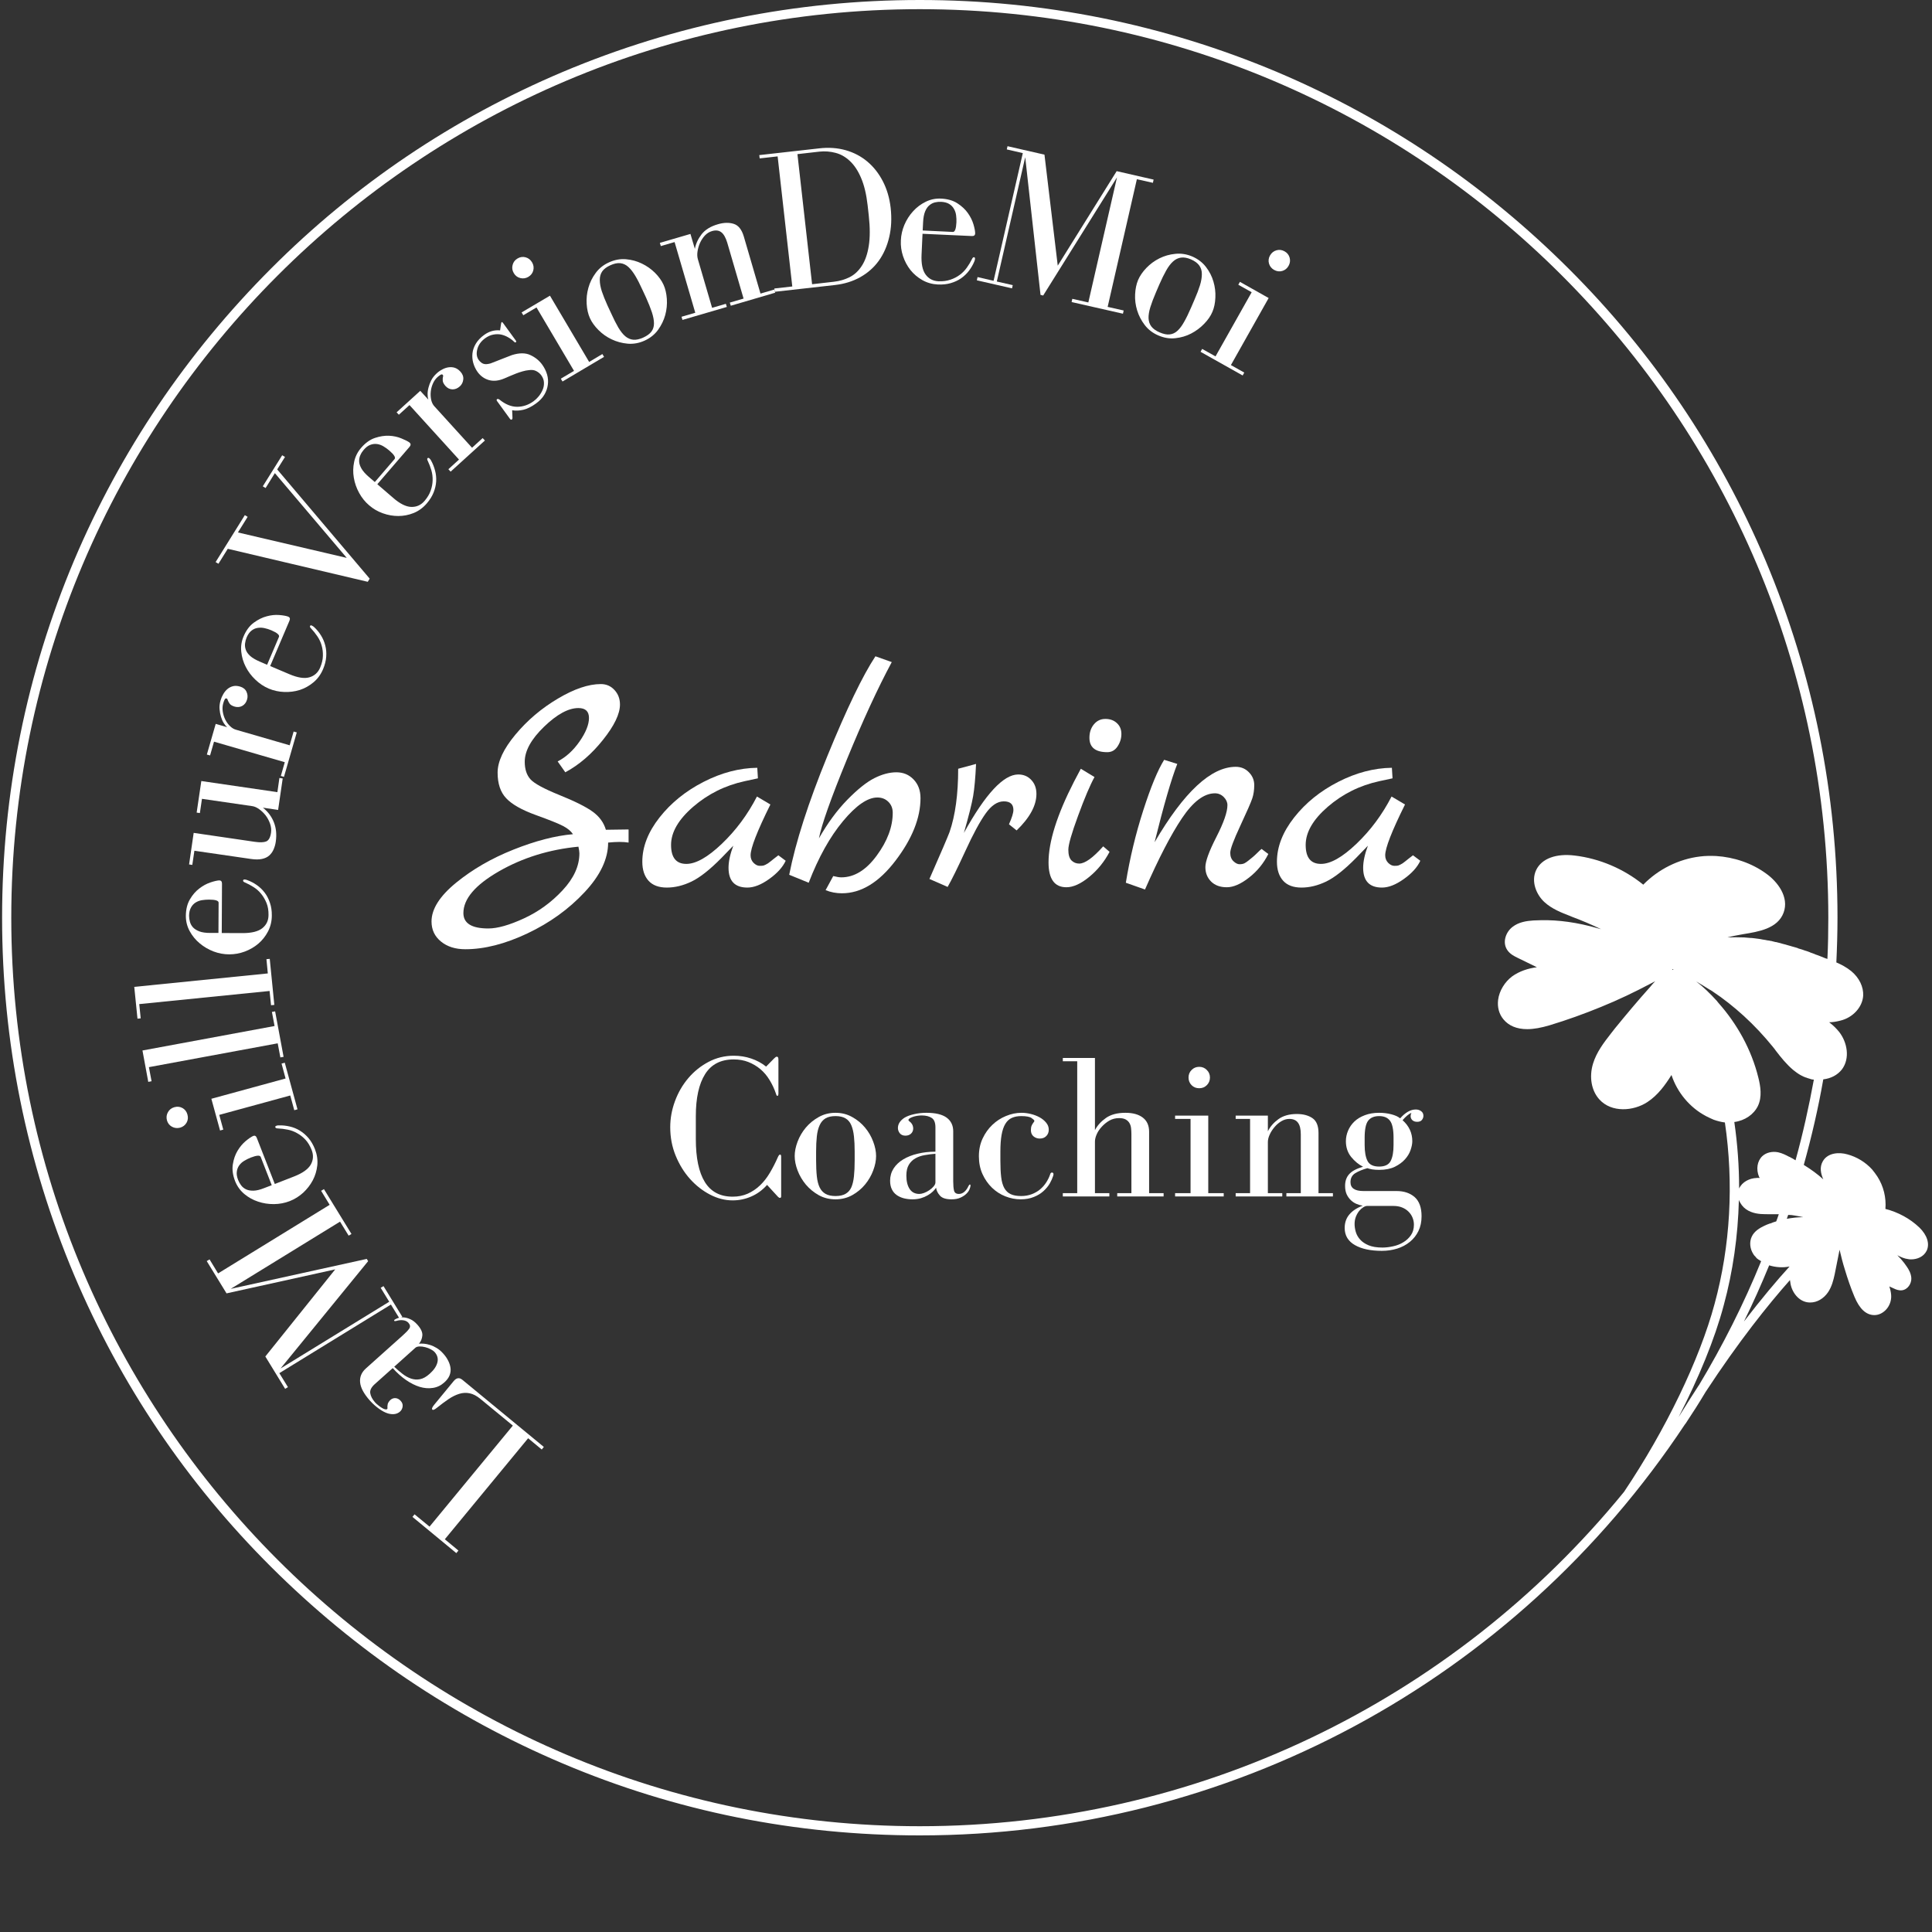 <svg xmlns="http://www.w3.org/2000/svg" width="375" viewBox="0 0 375 375" height="375" version="1.0"><rect x="0" y="0" width="375" height="375" fill="#333333" stroke="none"/><defs><clipPath id="a"><path d="M 0 0 L 375 0 L 375 356.25 L 0 356.25 Z M 0 0"/></clipPath></defs><g clip-path="url(#a)"><path fill="#FFF" d="M 361.641 193.258 C 361.73 191.566 360.883 189.785 359.328 188.496 C 358.391 187.738 357.367 187.203 356.434 186.805 C 356.566 183.957 356.656 181.02 356.656 178.125 C 356.656 154.09 351.938 130.766 342.68 108.781 C 333.691 87.551 320.871 68.5 304.492 52.164 C 288.113 35.828 269.105 22.965 247.875 13.977 C 225.891 4.719 202.566 0 178.531 0 C 154.496 0 131.129 4.719 109.188 13.977 C 87.957 22.965 68.906 35.785 52.57 52.164 C 36.234 68.543 23.375 87.551 14.383 108.781 C 5.125 130.723 0.406 154.09 0.406 178.125 C 0.406 202.16 5.125 225.484 14.383 247.469 C 23.375 268.699 36.191 287.75 52.57 304.086 C 68.949 320.422 87.957 333.285 109.188 342.273 C 131.129 351.578 154.453 356.25 178.531 356.25 C 238.395 356.25 293.941 326.43 327.059 276.445 C 327.059 276.445 327.059 276.445 327.102 276.402 C 327.102 276.355 327.148 276.355 327.148 276.355 C 328.48 274.352 329.816 272.262 331.062 270.168 C 337.473 260.379 343.172 253.258 347.441 248.449 C 347.441 248.582 347.441 248.672 347.488 248.805 C 347.664 250.676 349.09 252.723 351.184 252.812 C 351.27 252.812 351.316 252.812 351.402 252.812 C 352.695 252.812 353.984 252.055 354.832 250.809 C 355.543 249.738 355.855 248.539 356.121 247.293 L 356.254 246.625 C 356.523 245.332 356.789 243.953 357.059 242.574 C 357.367 243.863 357.68 245.156 358.082 246.402 C 358.613 248.184 359.238 250.008 359.949 251.699 C 360.93 254.059 362.219 255.258 363.824 255.258 C 364.625 255.258 365.379 254.902 366.004 254.281 C 366.762 253.523 367.16 252.41 367.07 251.344 C 367.027 250.766 366.895 250.23 366.715 249.695 L 367.605 250.098 C 367.961 250.273 368.496 250.496 369.117 250.453 C 370.32 250.32 371.031 249.117 370.988 248.094 C 370.945 247.203 370.5 246.402 370.055 245.777 C 369.922 245.555 369.742 245.379 369.609 245.156 C 369.207 244.621 368.762 244.133 368.273 243.641 C 368.941 244 369.652 244.309 370.41 244.398 C 370.586 244.445 370.766 244.445 370.945 244.445 C 372.102 244.445 373.391 243.953 373.969 242.754 C 374.594 241.418 374.059 239.727 372.547 238.258 C 370.723 236.52 368.406 235.273 365.957 234.652 C 366.137 232.469 365.602 230.246 364.402 228.375 C 364.09 227.887 363.734 227.441 363.379 226.996 C 362.086 225.57 360.395 224.547 358.57 224.059 C 357.012 223.613 354.785 223.703 353.809 225.395 C 353.141 226.551 353.406 227.797 353.898 228.91 C 352.875 227.977 351.625 227.039 350.113 226.105 C 351.625 220.676 352.918 215.113 353.898 209.504 C 355.41 209.324 356.656 208.656 357.504 207.59 C 359.148 205.41 358.527 202.293 357.012 200.336 C 356.477 199.668 355.855 199.043 355.098 198.465 C 355.055 198.465 355.055 198.422 355.008 198.422 C 355.766 198.422 356.477 198.289 357.191 198.109 C 359.637 197.531 361.508 195.484 361.641 193.258 Z M 337.516 232.914 C 337.652 233.273 337.875 233.629 338.098 233.938 C 338.543 234.52 339.164 234.965 339.875 235.23 C 341.121 235.719 342.367 235.676 343.617 235.676 L 344.105 235.676 C 344.504 235.676 344.863 235.676 345.262 235.676 C 345.129 236.121 344.949 236.566 344.773 237.055 C 344.727 237.055 344.727 237.098 344.684 237.098 C 344.328 237.188 343.973 237.32 343.66 237.457 C 343.617 237.457 343.57 237.5 343.48 237.5 C 343.125 237.633 342.77 237.766 342.414 237.945 C 341.566 238.344 340.5 238.969 340.012 240.035 C 339.52 241.062 339.652 242.395 340.32 243.418 C 340.41 243.598 340.543 243.73 340.633 243.82 C 340.723 243.91 340.812 244 340.898 244.133 C 340.945 244.176 340.945 244.176 340.988 244.223 C 341.035 244.266 341.121 244.355 341.211 244.398 C 341.258 244.441 341.301 244.488 341.344 244.488 C 341.391 244.531 341.48 244.578 341.566 244.621 C 341.613 244.664 341.656 244.711 341.703 244.711 C 341.746 244.754 341.789 244.754 341.836 244.801 C 338.453 253.121 334.355 261.223 329.727 268.922 L 329.641 269.012 C 329.641 269.059 329.594 269.059 329.594 269.102 C 328.348 271.016 327.102 272.973 325.812 275.066 C 329.727 267.453 332.844 259.887 334.578 253.344 C 336.359 246.801 337.34 239.902 337.516 232.914 Z M 348.379 235.941 C 348.91 236.031 349.445 236.121 349.98 236.254 C 348.91 236.254 347.844 236.387 346.82 236.566 C 346.91 236.297 346.996 236.031 347.086 235.809 C 347.488 235.809 347.934 235.852 348.379 235.941 Z M 343.395 245.602 C 344.684 246 346.062 246.09 347.355 245.824 C 344.906 248.492 341.926 252.055 338.496 256.504 C 340.277 252.898 341.879 249.293 343.395 245.602 Z M 324.656 188.094 C 324.699 188.141 324.789 188.184 324.832 188.227 C 324.742 188.227 324.656 188.227 324.566 188.273 C 324.609 188.184 324.609 188.141 324.656 188.094 Z M 178.531 354.469 C 81.277 354.469 2.188 275.332 2.188 178.125 C 2.188 80.871 81.277 1.781 178.531 1.781 C 275.785 1.781 354.875 80.871 354.875 178.125 C 354.875 180.797 354.832 183.465 354.699 186.137 C 354.609 186.094 354.52 186.047 354.43 186.047 C 354.297 186.004 354.121 185.914 353.984 185.871 C 353.852 185.824 353.676 185.734 353.539 185.691 C 353.406 185.648 353.23 185.559 353.094 185.512 C 352.918 185.469 352.785 185.379 352.605 185.336 C 352.473 185.289 352.293 185.246 352.16 185.156 C 351.984 185.113 351.848 185.023 351.672 184.98 C 351.539 184.934 351.359 184.891 351.227 184.801 C 351.047 184.758 350.914 184.668 350.738 184.625 C 350.602 184.578 350.426 184.535 350.293 184.488 C 350.113 184.445 349.98 184.355 349.801 184.312 C 349.668 184.266 349.492 184.223 349.355 184.18 C 349.18 184.133 349 184.09 348.867 184 C 348.734 183.957 348.555 183.91 348.422 183.867 C 348.246 183.82 348.066 183.777 347.934 183.734 C 347.801 183.688 347.621 183.645 347.488 183.602 C 347.309 183.555 347.133 183.512 346.996 183.465 C 346.863 183.422 346.688 183.379 346.555 183.332 C 346.375 183.289 346.195 183.242 346.02 183.199 C 345.887 183.156 345.707 183.109 345.574 183.066 C 345.395 183.02 345.219 182.977 345.039 182.934 C 344.906 182.887 344.727 182.844 344.594 182.844 C 344.418 182.797 344.238 182.754 344.059 182.711 C 343.926 182.664 343.75 182.621 343.617 182.621 C 343.438 182.574 343.258 182.531 343.082 182.531 C 342.949 182.488 342.77 182.488 342.637 182.441 C 342.457 182.398 342.234 182.398 342.059 182.352 C 341.926 182.309 341.789 182.309 341.613 182.266 C 341.391 182.219 341.168 182.219 340.945 182.176 C 340.812 182.176 340.723 182.129 340.59 182.129 C 340.234 182.086 339.922 182.043 339.566 182.043 C 339.207 181.996 338.852 181.996 338.543 181.953 C 337.43 181.91 336.316 181.91 335.293 181.953 C 336.316 181.688 337.297 181.508 338.32 181.328 C 341.301 180.84 345.039 180.262 346.195 177.145 C 347.309 174.121 345.039 171.137 342.77 169.535 C 340.012 167.531 336.582 166.375 333.109 166.152 C 332.086 166.109 331.02 166.109 329.996 166.242 C 325.855 166.73 321.852 168.734 318.957 171.715 C 315.176 168.645 310.5 166.641 305.648 166.062 C 302.043 165.617 299.238 166.641 298.172 168.867 C 297.102 171.137 298.262 173.719 299.773 175.098 C 301.242 176.434 303.066 177.145 304.805 177.812 L 305.113 177.945 C 307.027 178.66 308.898 179.461 310.77 180.352 C 310.547 180.305 310.324 180.219 310.102 180.172 C 306.227 179.059 302.488 178.527 299.062 178.613 C 298.57 178.613 298.082 178.66 297.637 178.66 C 296.301 178.75 294.789 178.969 293.586 179.906 C 292.297 180.883 291.539 182.887 292.562 184.402 C 293.098 185.203 293.941 185.602 294.566 185.914 L 298.305 187.738 C 296.613 187.961 294.922 188.496 293.5 189.52 C 292.074 190.586 291.004 192.324 290.785 194.059 C 290.605 195.484 290.961 196.82 291.809 197.844 C 292.832 199.09 294.387 199.758 296.438 199.758 C 297.727 199.758 299.152 199.488 300.797 199 C 304.18 197.977 307.52 196.773 310.77 195.438 C 314.062 194.105 317.312 192.547 320.426 190.898 C 320.691 190.766 321.004 190.586 321.273 190.453 C 321.094 190.633 320.961 190.809 320.781 190.988 C 320.605 191.168 320.473 191.387 320.293 191.566 C 317.934 194.191 315.664 196.906 313.484 199.578 C 313.215 199.934 312.949 200.246 312.684 200.602 C 311.258 202.426 309.879 204.25 309.211 206.434 C 308.41 209.059 308.898 211.73 310.457 213.422 C 312.816 216.004 317.043 215.691 319.758 213.91 C 321.805 212.574 323.23 210.57 324.434 208.656 C 325.543 212.039 327.992 214.977 331.109 216.625 C 331.598 216.891 332.133 217.113 332.621 217.336 C 333.379 217.605 334.09 217.781 334.801 217.871 C 336.539 229.668 335.871 241.816 332.801 253.078 C 329.906 263.848 323.32 277.512 315.219 289.574 C 281.883 330.434 231.988 354.469 178.531 354.469 Z M 348.512 225.215 C 348.422 225.172 348.332 225.125 348.289 225.082 C 348.246 225.039 348.199 225.039 348.156 224.992 C 348.023 224.902 347.844 224.816 347.664 224.727 C 347.531 224.637 347.355 224.547 347.219 224.504 C 346.641 224.191 345.93 223.836 345.129 223.656 C 343.973 223.434 342.812 223.703 342.059 224.414 C 341.078 225.348 340.812 226.953 341.434 228.422 C 341.48 228.508 341.523 228.598 341.566 228.645 C 341.344 228.645 341.168 228.598 340.945 228.645 C 339.609 228.688 338.141 229.398 337.562 230.691 C 337.562 226.371 337.25 222.055 336.629 217.781 C 338.676 217.516 340.41 216.312 341.211 214.668 C 342.059 212.887 341.703 210.793 341.301 209.191 C 340.633 206.477 339.609 203.852 338.23 201.312 C 336.938 198.957 335.383 196.73 333.602 194.727 C 333.512 194.637 333.469 194.547 333.379 194.461 L 333.289 194.328 C 331.91 192.812 330.574 191.523 329.238 190.5 C 330.129 191.031 331.02 191.566 331.863 192.102 L 332.043 192.191 C 332.176 192.277 332.309 192.367 332.445 192.457 C 334.535 193.836 336.539 195.438 338.453 197.176 C 340.5 199.043 342.367 201.047 344.105 203.184 C 344.281 203.406 344.504 203.672 344.684 203.941 C 345.707 205.277 346.777 206.609 348.109 207.723 C 348.555 208.078 349.047 208.438 349.535 208.703 C 349.715 208.793 349.891 208.879 350.07 208.969 C 350.113 209.016 350.156 209.016 350.203 209.016 C 350.336 209.102 350.516 209.148 350.691 209.191 C 350.738 209.191 350.738 209.238 350.781 209.238 C 350.961 209.281 351.184 209.371 351.359 209.414 C 351.406 209.414 351.449 209.461 351.492 209.461 C 351.672 209.504 351.805 209.547 351.984 209.547 C 352.027 209.547 352.027 209.547 352.07 209.547 C 351.094 214.844 349.934 220.098 348.512 225.215 Z M 348.512 225.215"/></g><g fill="#FFF"><g><g><path d="M -21.688 -8.344 C -20.883 -8.988 -20.129 -9.551 -19.422 -10.031 C -18.711 -10.508 -18.016 -10.852 -17.328 -11.062 C -16.648 -11.27 -15.973 -11.301 -15.297 -11.156 C -14.629 -11.02 -13.938 -10.656 -13.219 -10.062 L -6.938 -4.891 L -23.109 14.719 L -26.016 12.328 L -26.422 12.828 L -17.906 19.859 L -17.5 19.359 L -20.141 17.172 L -3.969 -2.438 L -1.328 -0.25 L -0.922 -0.75 L -16.719 -13.766 C -17.312 -14.266 -17.879 -14.188 -18.422 -13.531 L -22.203 -8.938 C -22.609 -8.445 -22.723 -8.129 -22.547 -7.984 C -22.41 -7.867 -22.125 -7.988 -21.688 -8.344 Z M -21.688 -8.344" transform="translate(106.48 281.6)"/></g></g></g><g fill="#FFF"><g><g><path d="M -14.344 6.719 C -13.375 6.977 -12.602 6.852 -12.031 6.344 C -11.758 6.102 -11.594 5.785 -11.531 5.391 C -11.469 4.992 -11.586 4.625 -11.891 4.281 C -12.191 3.945 -12.531 3.766 -12.906 3.734 C -13.289 3.711 -13.629 3.836 -13.922 4.109 C -14.055 4.234 -14.176 4.383 -14.281 4.562 C -14.395 4.738 -14.457 4.957 -14.469 5.219 C -14.488 5.414 -14.488 5.555 -14.469 5.641 C -14.457 5.734 -14.477 5.805 -14.531 5.859 C -14.625 5.93 -14.758 5.945 -14.938 5.906 C -15.125 5.863 -15.32 5.773 -15.531 5.641 C -15.75 5.516 -15.977 5.352 -16.219 5.156 C -16.469 4.969 -16.688 4.77 -16.875 4.562 C -17.414 3.945 -17.727 3.352 -17.812 2.781 C -17.906 2.219 -17.617 1.633 -16.953 1.031 L -13.453 -2.094 C -12.641 -1.188 -11.785 -0.422 -10.891 0.203 C -9.992 0.828 -9.102 1.273 -8.219 1.547 C -7.332 1.816 -6.473 1.883 -5.641 1.75 C -4.816 1.625 -4.082 1.27 -3.438 0.688 C -2.957 0.258 -2.617 -0.191 -2.422 -0.672 C -2.234 -1.148 -2.172 -1.629 -2.234 -2.109 C -2.297 -2.586 -2.445 -3.062 -2.688 -3.531 C -2.926 -4.008 -3.242 -4.469 -3.641 -4.906 C -4.047 -5.363 -4.469 -5.723 -4.906 -5.984 C -5.344 -6.254 -5.77 -6.453 -6.188 -6.578 C -6.613 -6.711 -7.008 -6.797 -7.375 -6.828 C -7.738 -6.859 -8.066 -6.859 -8.359 -6.828 C -7.984 -7.254 -7.766 -7.781 -7.703 -8.406 C -7.641 -9.031 -7.961 -9.738 -8.672 -10.531 C -9.129 -11.039 -9.594 -11.395 -10.062 -11.594 C -10.531 -11.801 -10.969 -11.914 -11.375 -11.938 C -11.789 -11.957 -12.148 -11.91 -12.453 -11.797 C -12.766 -11.68 -12.984 -11.57 -13.109 -11.469 C -13.191 -11.383 -13.207 -11.316 -13.156 -11.266 C -13.102 -11.203 -12.969 -11.195 -12.75 -11.25 C -12.27 -11.395 -11.82 -11.438 -11.406 -11.375 C -10.988 -11.32 -10.656 -11.16 -10.406 -10.891 C -10.051 -10.492 -10 -10.113 -10.25 -9.75 C -10.508 -9.383 -10.926 -8.945 -11.5 -8.438 L -18.672 -2.016 C -19.516 -1.254 -19.883 -0.352 -19.781 0.688 C -19.676 1.738 -19.039 2.914 -17.875 4.219 C -17.32 4.832 -16.727 5.363 -16.094 5.812 C -15.469 6.258 -14.883 6.562 -14.344 6.719 Z M -13.156 -2.359 L -9.047 -6.047 C -8.867 -6.203 -8.602 -6.285 -8.25 -6.297 C -7.906 -6.305 -7.535 -6.258 -7.141 -6.156 C -6.754 -6.062 -6.391 -5.922 -6.047 -5.734 C -5.711 -5.555 -5.473 -5.383 -5.328 -5.219 C -4.773 -4.602 -4.594 -3.926 -4.781 -3.188 C -4.969 -2.445 -5.461 -1.719 -6.266 -1 C -6.922 -0.406 -7.551 -0.051 -8.156 0.062 C -8.758 0.176 -9.344 0.133 -9.906 -0.062 C -10.477 -0.258 -11.031 -0.566 -11.562 -0.984 C -12.102 -1.398 -12.633 -1.859 -13.156 -2.359 Z M -13.156 -2.359" transform="translate(89.678 267.641)"/></g></g></g><g fill="#FFF"><g><g><path d="M -1.25 -0.812 L -0.703 -1.141 L -4.359 -7.109 L -4.906 -6.781 L -3.25 -4.078 L -24.344 8.875 L -7.344 -11.953 L -7.609 -12.391 L -34.016 -6.578 L -12.797 -19.625 L -11.125 -16.906 L -10.578 -17.234 L -15.922 -25.938 L -16.469 -25.609 L -14.812 -22.891 L -36.469 -9.578 L -38.125 -12.297 L -38.672 -11.969 L -34.828 -5.703 L -13.734 -10.359 L -27.297 6.547 L -23.453 12.828 L -22.906 12.5 L -24.578 9.781 L -2.922 -3.531 Z M -1.25 -0.812" transform="translate(78.798 256.745)"/></g></g></g><g fill="#FFF"><g><g><path d="M -14.672 -11.031 C -15.066 -10.852 -15.562 -10.516 -16.156 -10.016 C -16.75 -9.516 -17.27 -8.891 -17.719 -8.141 C -18.164 -7.398 -18.469 -6.531 -18.625 -5.531 C -18.789 -4.531 -18.645 -3.438 -18.188 -2.25 C -17.789 -1.258 -17.195 -0.43 -16.406 0.234 C -15.613 0.898 -14.723 1.395 -13.734 1.719 C -12.754 2.051 -11.727 2.211 -10.656 2.203 C -9.582 2.191 -8.562 2 -7.594 1.625 C -6.633 1.25 -5.766 0.707 -4.984 0 C -4.211 -0.719 -3.586 -1.523 -3.109 -2.422 C -2.641 -3.316 -2.348 -4.285 -2.234 -5.328 C -2.129 -6.367 -2.281 -7.41 -2.688 -8.453 C -3.02 -9.297 -3.438 -10.016 -3.938 -10.609 C -4.445 -11.203 -5.008 -11.688 -5.625 -12.062 C -6.238 -12.438 -6.891 -12.703 -7.578 -12.859 C -8.273 -13.023 -8.961 -13.098 -9.641 -13.078 C -9.828 -13.098 -10.008 -13.07 -10.188 -13 C -10.363 -12.938 -10.426 -12.832 -10.375 -12.688 C -10.32 -12.562 -10.156 -12.492 -9.875 -12.484 C -9.258 -12.461 -8.629 -12.383 -7.984 -12.25 C -7.336 -12.125 -6.723 -11.895 -6.141 -11.562 C -5.555 -11.238 -5.02 -10.816 -4.531 -10.297 C -4.051 -9.773 -3.648 -9.109 -3.328 -8.297 C -2.941 -7.305 -3 -6.363 -3.5 -5.469 C -4.008 -4.582 -5.082 -3.816 -6.719 -3.172 L -10.484 -1.703 L -13.969 -10.625 C -14.113 -11.02 -14.348 -11.156 -14.672 -11.031 Z M -11.078 -1.469 L -12.547 -0.906 C -13.359 -0.582 -14.051 -0.414 -14.625 -0.406 C -15.207 -0.395 -15.691 -0.484 -16.078 -0.672 C -16.473 -0.867 -16.789 -1.129 -17.031 -1.453 C -17.27 -1.773 -17.461 -2.125 -17.609 -2.5 C -17.836 -3.094 -17.922 -3.617 -17.859 -4.078 C -17.805 -4.547 -17.648 -4.957 -17.391 -5.312 C -17.129 -5.676 -16.801 -5.973 -16.406 -6.203 C -16.02 -6.441 -15.602 -6.648 -15.156 -6.828 C -14 -7.273 -13.352 -7.316 -13.219 -6.953 Z M -11.078 -1.469" transform="translate(63.822 231.514)"/></g></g></g><g fill="#FFF"><g><g><path d="M -17.094 -3.438 L -15.406 2.719 L -14.781 2.547 L -15.562 -0.312 L -1.781 -4.078 L -1 -1.219 L -0.375 -1.391 L -2.844 -10.438 L -3.469 -10.266 L -2.688 -7.375 Z M -24.25 -1.812 C -24.812 -1.664 -25.234 -1.344 -25.516 -0.844 C -25.797 -0.352 -25.863 0.172 -25.719 0.734 C -25.562 1.297 -25.238 1.711 -24.75 1.984 C -24.258 2.254 -23.734 2.316 -23.172 2.172 C -22.609 2.016 -22.188 1.691 -21.906 1.203 C -21.633 0.723 -21.578 0.203 -21.734 -0.359 C -21.879 -0.922 -22.191 -1.344 -22.672 -1.625 C -23.16 -1.906 -23.688 -1.969 -24.25 -1.812 Z M -24.25 -1.812" transform="translate(58.119 216.71)"/></g></g></g><g fill="#FFF"><g><g><path d="M -2 -7.359 L -27.641 -2.609 L -26.516 3.484 L -25.875 3.359 L -26.391 0.625 L -1.391 -4 L -0.875 -1.266 L -0.25 -1.375 L -1.891 -10.203 L -2.516 -10.094 Z M -2 -7.359" transform="translate(55.294 206.508)"/></g></g></g><g fill="#FFF"><g><g><path d="M -1.406 -7.5 L -27.328 -4.891 L -26.703 1.281 L -26.078 1.219 L -26.359 -1.547 L -1.062 -4.094 L -0.781 -1.328 L -0.141 -1.391 L -1.031 -10.328 L -1.672 -10.266 Z M -1.406 -7.5" transform="translate(53.388 196.442)"/></g></g></g><g fill="#FFF"><g><g><path d="M -9.594 -15.656 C -10.02 -15.633 -10.602 -15.5 -11.344 -15.25 C -12.082 -15 -12.797 -14.609 -13.484 -14.078 C -14.18 -13.555 -14.785 -12.859 -15.297 -11.984 C -15.816 -11.109 -16.082 -10.035 -16.094 -8.766 C -16.094 -7.703 -15.844 -6.711 -15.344 -5.797 C -14.852 -4.891 -14.207 -4.102 -13.406 -3.438 C -12.613 -2.77 -11.719 -2.242 -10.719 -1.859 C -9.719 -1.484 -8.703 -1.297 -7.672 -1.297 C -6.641 -1.297 -5.629 -1.477 -4.641 -1.844 C -3.648 -2.219 -2.77 -2.734 -2 -3.391 C -1.238 -4.047 -0.613 -4.844 -0.125 -5.781 C 0.352 -6.719 0.594 -7.742 0.594 -8.859 C 0.602 -9.766 0.477 -10.586 0.219 -11.328 C -0.031 -12.066 -0.367 -12.719 -0.797 -13.281 C -1.234 -13.852 -1.742 -14.344 -2.328 -14.75 C -2.91 -15.156 -3.52 -15.473 -4.156 -15.703 C -4.332 -15.785 -4.516 -15.828 -4.703 -15.828 C -4.891 -15.828 -4.984 -15.75 -4.984 -15.594 C -4.984 -15.457 -4.852 -15.336 -4.594 -15.234 C -4.031 -14.992 -3.469 -14.691 -2.906 -14.328 C -2.352 -13.973 -1.867 -13.535 -1.453 -13.016 C -1.035 -12.492 -0.691 -11.898 -0.422 -11.234 C -0.16 -10.578 -0.035 -9.812 -0.047 -8.938 C -0.047 -7.875 -0.445 -7.02 -1.25 -6.375 C -2.051 -5.738 -3.328 -5.422 -5.078 -5.422 L -9.125 -5.438 L -9.078 -15.016 C -9.078 -15.43 -9.25 -15.645 -9.594 -15.656 Z M -9.766 -5.453 L -11.344 -5.453 C -12.219 -5.453 -12.922 -5.551 -13.453 -5.75 C -13.992 -5.957 -14.41 -6.219 -14.703 -6.531 C -14.992 -6.852 -15.191 -7.211 -15.297 -7.609 C -15.41 -8.004 -15.469 -8.398 -15.469 -8.797 C -15.457 -9.43 -15.336 -9.953 -15.109 -10.359 C -14.891 -10.773 -14.594 -11.102 -14.219 -11.344 C -13.844 -11.582 -13.43 -11.738 -12.984 -11.812 C -12.535 -11.883 -12.07 -11.922 -11.594 -11.922 C -10.352 -11.922 -9.734 -11.723 -9.734 -11.328 Z M -9.766 -5.453" transform="translate(52.166 186.537)"/></g></g></g><g fill="#FFF"><g><g><path d="M -0.922 -14.328 L 2.031 -13.891 L 2.922 -20 L 2.281 -20.094 L 1.891 -17.344 L -12.875 -19.5 L -13.781 -13.375 L -13.156 -13.281 L -12.75 -16.047 L -2.969 -14.625 C -2.539 -14.562 -2.098 -14.363 -1.641 -14.031 C -1.18 -13.707 -0.766 -13.305 -0.391 -12.828 C -0.023 -12.348 0.258 -11.812 0.469 -11.219 C 0.676 -10.625 0.738 -10.039 0.656 -9.469 C 0.52 -8.551 0.211 -7.988 -0.266 -7.781 C -0.754 -7.582 -1.5 -7.555 -2.5 -7.703 L -14.359 -9.438 L -15.25 -3.312 L -14.625 -3.219 L -14.219 -5.969 L -3.25 -4.375 C -2.406 -4.25 -1.691 -4.25 -1.109 -4.375 C -0.523 -4.5 -0.051 -4.723 0.312 -5.047 C 0.676 -5.379 0.957 -5.773 1.156 -6.234 C 1.363 -6.703 1.504 -7.203 1.578 -7.734 C 1.773 -9.109 1.656 -10.352 1.219 -11.469 C 0.781 -12.594 0.066 -13.547 -0.922 -14.328 Z M -0.922 -14.328" transform="translate(51.951 171.098)"/></g></g></g><g fill="#FFF"><g><g><path d="M -10.781 -10.484 L -13 -11.125 L -14.719 -5.172 L -14.094 -5 L -13.328 -7.672 L 0.406 -3.688 L -0.359 -1.016 L 0.25 -0.844 L 2.734 -9.469 L 2.125 -9.641 L 1.359 -6.969 L -9.094 -10 C -9.5 -10.113 -9.883 -10.352 -10.25 -10.719 C -10.625 -11.082 -10.93 -11.516 -11.172 -12.016 C -11.41 -12.516 -11.566 -13.035 -11.641 -13.578 C -11.711 -14.117 -11.68 -14.625 -11.547 -15.094 C -11.473 -15.363 -11.383 -15.602 -11.281 -15.812 C -11.188 -16.02 -11.062 -16.102 -10.906 -16.062 C -10.781 -16.02 -10.707 -15.93 -10.688 -15.797 C -10.625 -15.609 -10.504 -15.375 -10.328 -15.094 C -10.148 -14.82 -9.805 -14.613 -9.297 -14.469 C -8.766 -14.32 -8.273 -14.375 -7.828 -14.625 C -7.379 -14.883 -7.07 -15.301 -6.906 -15.875 C -6.758 -16.383 -6.801 -16.883 -7.031 -17.375 C -7.258 -17.863 -7.68 -18.195 -8.297 -18.375 C -8.805 -18.52 -9.258 -18.539 -9.656 -18.438 C -10.062 -18.332 -10.414 -18.148 -10.719 -17.891 C -11.031 -17.629 -11.301 -17.301 -11.531 -16.906 C -11.758 -16.52 -11.938 -16.109 -12.062 -15.672 C -12.238 -15.066 -12.301 -14.5 -12.25 -13.969 C -12.207 -13.438 -12.113 -12.941 -11.969 -12.484 C -11.832 -12.023 -11.656 -11.625 -11.438 -11.281 C -11.227 -10.945 -11.008 -10.68 -10.781 -10.484 Z M -10.781 -10.484" transform="translate(54.869 151.63)"/></g></g></g><g fill="#FFF"><g><g><path d="M -2.781 -18.141 C -3.176 -18.285 -3.758 -18.391 -4.531 -18.453 C -5.312 -18.516 -6.117 -18.43 -6.953 -18.203 C -7.797 -17.984 -8.629 -17.57 -9.453 -16.969 C -10.273 -16.375 -10.938 -15.488 -11.438 -14.312 C -11.852 -13.344 -12.004 -12.344 -11.891 -11.312 C -11.785 -10.281 -11.492 -9.301 -11.016 -8.375 C -10.547 -7.457 -9.922 -6.629 -9.141 -5.891 C -8.367 -5.148 -7.508 -4.578 -6.562 -4.172 C -5.613 -3.773 -4.613 -3.555 -3.562 -3.516 C -2.508 -3.473 -1.5 -3.602 -0.531 -3.906 C 0.426 -4.219 1.305 -4.707 2.109 -5.375 C 2.922 -6.051 3.547 -6.906 3.984 -7.938 C 4.336 -8.77 4.539 -9.57 4.594 -10.344 C 4.656 -11.125 4.594 -11.863 4.406 -12.562 C 4.227 -13.258 3.953 -13.906 3.578 -14.5 C 3.203 -15.102 2.766 -15.633 2.266 -16.094 C 2.129 -16.227 1.973 -16.332 1.797 -16.406 C 1.629 -16.488 1.516 -16.457 1.453 -16.312 C 1.398 -16.188 1.473 -16.023 1.672 -15.828 C 2.086 -15.391 2.484 -14.895 2.859 -14.344 C 3.234 -13.801 3.516 -13.207 3.703 -12.562 C 3.891 -11.914 3.973 -11.238 3.953 -10.531 C 3.941 -9.82 3.766 -9.062 3.422 -8.25 C 3.004 -7.27 2.305 -6.641 1.328 -6.359 C 0.348 -6.078 -0.945 -6.281 -2.562 -6.969 L -6.281 -8.547 L -2.531 -17.359 C -2.375 -17.742 -2.457 -18.004 -2.781 -18.141 Z M -6.875 -8.797 L -8.328 -9.422 C -9.129 -9.766 -9.742 -10.129 -10.172 -10.516 C -10.598 -10.91 -10.879 -11.312 -11.016 -11.719 C -11.16 -12.125 -11.207 -12.531 -11.156 -12.938 C -11.102 -13.352 -11 -13.742 -10.844 -14.109 C -10.594 -14.691 -10.281 -15.129 -9.906 -15.422 C -9.539 -15.711 -9.141 -15.891 -8.703 -15.953 C -8.266 -16.023 -7.82 -16.008 -7.375 -15.906 C -6.938 -15.812 -6.492 -15.672 -6.047 -15.484 C -4.91 -14.992 -4.422 -14.566 -4.578 -14.203 Z M -6.875 -8.797" transform="translate(58.721 137.827)"/></g></g></g><g fill="#FFF"><g><g><path d="M -16.766 -23.594 L -22.438 -14.484 L -21.891 -14.156 L -20.078 -17.062 L 7.094 -10.656 L 7.469 -11.266 L -10.484 -32.469 L -8.969 -34.891 L -9.516 -35.219 L -13.281 -29.188 L -12.734 -28.859 L -10.938 -31.75 L 3.016 -15.297 L -18.109 -20.234 L -16.219 -23.266 Z M -16.766 -23.594" transform="translate(64.288 123.583)"/></g></g></g><g fill="#FFF"><g><g><path d="M 2.875 -18.141 C 2.539 -18.391 2.008 -18.66 1.281 -18.953 C 0.562 -19.254 -0.227 -19.426 -1.094 -19.469 C -1.969 -19.508 -2.883 -19.367 -3.844 -19.047 C -4.812 -18.723 -5.707 -18.082 -6.531 -17.125 C -7.227 -16.32 -7.68 -15.41 -7.891 -14.391 C -8.109 -13.367 -8.129 -12.348 -7.953 -11.328 C -7.785 -10.305 -7.441 -9.32 -6.922 -8.375 C -6.41 -7.438 -5.766 -6.633 -4.984 -5.969 C -4.203 -5.289 -3.316 -4.773 -2.328 -4.422 C -1.336 -4.066 -0.336 -3.891 0.672 -3.891 C 1.691 -3.891 2.688 -4.082 3.656 -4.469 C 4.625 -4.863 5.473 -5.484 6.203 -6.328 C 6.797 -7.016 7.238 -7.723 7.531 -8.453 C 7.82 -9.18 7.988 -9.898 8.031 -10.609 C 8.07 -11.328 8 -12.031 7.812 -12.719 C 7.633 -13.406 7.383 -14.039 7.062 -14.625 C 6.977 -14.801 6.863 -14.953 6.719 -15.078 C 6.57 -15.203 6.445 -15.207 6.344 -15.094 C 6.258 -14.988 6.281 -14.816 6.406 -14.578 C 6.676 -14.016 6.906 -13.414 7.094 -12.781 C 7.281 -12.145 7.363 -11.492 7.344 -10.828 C 7.332 -10.172 7.207 -9.504 6.969 -8.828 C 6.738 -8.148 6.336 -7.477 5.766 -6.812 C 5.078 -6.008 4.219 -5.625 3.188 -5.656 C 2.164 -5.688 0.992 -6.273 -0.328 -7.422 L -3.391 -10.062 L 2.859 -17.312 C 3.129 -17.633 3.133 -17.91 2.875 -18.141 Z M -3.875 -10.484 L -5.078 -11.516 C -5.734 -12.086 -6.203 -12.625 -6.484 -13.125 C -6.766 -13.625 -6.91 -14.086 -6.922 -14.516 C -6.93 -14.953 -6.848 -15.359 -6.672 -15.734 C -6.504 -16.109 -6.289 -16.441 -6.031 -16.734 C -5.613 -17.223 -5.188 -17.547 -4.75 -17.703 C -4.32 -17.867 -3.883 -17.922 -3.438 -17.859 C -3 -17.797 -2.582 -17.645 -2.188 -17.406 C -1.801 -17.176 -1.426 -16.906 -1.062 -16.594 C -0.125 -15.789 0.211 -15.238 -0.047 -14.938 Z M -3.875 -10.484" transform="translate(76.629 104.048)"/></g></g></g><g fill="#FFF"><g><g><path d="M -3.688 -14.578 L -5.25 -16.281 L -9.844 -12.109 L -9.406 -11.641 L -7.344 -13.516 L 2.266 -2.938 L 0.203 -1.062 L 0.641 -0.594 L 7.297 -6.641 L 6.859 -7.109 L 4.797 -5.234 L -2.516 -13.281 C -2.805 -13.594 -3.008 -14 -3.125 -14.5 C -3.238 -15.008 -3.27 -15.535 -3.219 -16.078 C -3.164 -16.629 -3.031 -17.156 -2.812 -17.656 C -2.594 -18.164 -2.305 -18.582 -1.953 -18.906 C -1.734 -19.102 -1.531 -19.258 -1.344 -19.375 C -1.156 -19.5 -1.004 -19.504 -0.891 -19.391 C -0.805 -19.285 -0.785 -19.176 -0.828 -19.062 C -0.891 -18.863 -0.91 -18.602 -0.891 -18.281 C -0.879 -17.957 -0.695 -17.598 -0.344 -17.203 C 0.031 -16.797 0.473 -16.582 0.984 -16.562 C 1.504 -16.551 1.988 -16.75 2.438 -17.156 C 2.82 -17.508 3.039 -17.953 3.094 -18.484 C 3.156 -19.023 2.973 -19.531 2.547 -20 C 2.18 -20.395 1.801 -20.648 1.406 -20.766 C 1.02 -20.879 0.629 -20.906 0.234 -20.844 C -0.16 -20.789 -0.562 -20.656 -0.969 -20.438 C -1.375 -20.227 -1.738 -19.973 -2.062 -19.672 C -2.531 -19.242 -2.883 -18.789 -3.125 -18.312 C -3.363 -17.844 -3.539 -17.375 -3.656 -16.906 C -3.781 -16.438 -3.836 -16 -3.828 -15.594 C -3.828 -15.195 -3.781 -14.859 -3.688 -14.578 Z M -3.688 -14.578" transform="translate(86.825 92.14)"/></g></g></g><g fill="#FFF"><g><g><path d="M -0.25 -19.531 L -0.438 -18.25 C -1.539 -18.363 -2.578 -18.066 -3.547 -17.359 C -4.223 -16.867 -4.75 -16.316 -5.125 -15.703 C -5.5 -15.086 -5.723 -14.457 -5.797 -13.812 C -5.867 -13.176 -5.816 -12.547 -5.641 -11.922 C -5.461 -11.297 -5.188 -10.719 -4.812 -10.188 C -4.238 -9.395 -3.504 -8.867 -2.609 -8.609 C -1.711 -8.359 -0.727 -8.457 0.344 -8.906 C 0.676 -9.051 1.039 -9.207 1.438 -9.375 C 1.832 -9.539 2.238 -9.707 2.656 -9.875 C 3.082 -10.039 3.504 -10.18 3.922 -10.297 C 4.348 -10.422 4.742 -10.5 5.109 -10.531 C 5.703 -10.625 6.195 -10.562 6.594 -10.344 C 7 -10.133 7.32 -9.863 7.562 -9.531 C 7.895 -9.07 8.066 -8.594 8.078 -8.094 C 8.098 -7.602 8.008 -7.133 7.812 -6.688 C 7.613 -6.238 7.359 -5.82 7.047 -5.438 C 6.734 -5.062 6.406 -4.75 6.062 -4.5 C 5.07 -3.781 4.004 -3.422 2.859 -3.422 C 1.711 -3.43 0.578 -3.895 -0.547 -4.812 C -0.754 -4.945 -0.91 -4.977 -1.016 -4.906 C -1.141 -4.812 -1.141 -4.68 -1.016 -4.516 L 1.484 -1.078 C 1.609 -0.91 1.734 -0.875 1.859 -0.969 C 1.941 -1.031 1.977 -1.133 1.969 -1.281 L 1.906 -2.75 C 2.582 -2.633 3.305 -2.664 4.078 -2.844 C 4.859 -3.031 5.676 -3.438 6.531 -4.062 C 7.238 -4.57 7.773 -5.133 8.141 -5.75 C 8.516 -6.375 8.742 -7.02 8.828 -7.688 C 8.922 -8.352 8.875 -9.016 8.688 -9.672 C 8.5 -10.336 8.18 -10.984 7.734 -11.609 C 7.141 -12.422 6.367 -13.039 5.422 -13.469 C 4.484 -13.906 3.305 -13.906 1.891 -13.469 C 1.66 -13.383 1.363 -13.27 1 -13.125 C 0.645 -12.988 0.27 -12.844 -0.125 -12.688 C -0.52 -12.531 -0.914 -12.375 -1.312 -12.219 C -1.707 -12.07 -2.031 -11.945 -2.281 -11.844 C -2.82 -11.688 -3.266 -11.656 -3.609 -11.75 C -3.953 -11.852 -4.273 -12.102 -4.578 -12.5 C -4.984 -13.062 -5.078 -13.758 -4.859 -14.594 C -4.648 -15.426 -4.141 -16.141 -3.328 -16.734 C -2.805 -17.109 -2.273 -17.344 -1.734 -17.438 C -1.203 -17.539 -0.695 -17.539 -0.219 -17.438 C 0.258 -17.332 0.719 -17.148 1.156 -16.891 C 1.594 -16.641 1.973 -16.352 2.297 -16.031 C 2.41 -15.906 2.52 -15.879 2.625 -15.953 C 2.719 -16.023 2.719 -16.129 2.625 -16.266 L 0.125 -19.703 C 0.02 -19.848 -0.066 -19.895 -0.141 -19.844 C -0.18 -19.812 -0.219 -19.707 -0.25 -19.531 Z M -0.25 -19.531" transform="translate(97.503 82.38)"/></g></g></g><g fill="#FFF"><g><g><path d="M -1.203 -17.391 L -6.703 -14.141 L -6.375 -13.594 L -3.812 -15.109 L 3.469 -2.797 L 0.906 -1.281 L 1.234 -0.734 L 9.297 -5.516 L 8.969 -6.062 L 6.406 -4.531 Z M -4.672 -23.859 C -4.973 -24.367 -5.395 -24.695 -5.938 -24.844 C -6.477 -24.988 -7 -24.91 -7.5 -24.609 C -8 -24.316 -8.316 -23.895 -8.453 -23.344 C -8.598 -22.801 -8.52 -22.273 -8.219 -21.766 C -7.926 -21.266 -7.504 -20.945 -6.953 -20.812 C -6.41 -20.676 -5.891 -20.754 -5.391 -21.047 C -4.891 -21.348 -4.57 -21.766 -4.438 -22.297 C -4.301 -22.836 -4.379 -23.359 -4.672 -23.859 Z M -4.672 -23.859" transform="translate(107.948 74.783)"/></g></g></g><g fill="#FFF"><g><g><path d="M 8.438 -3.219 C 9.531 -3.719 10.398 -4.414 11.047 -5.312 C 11.691 -6.207 12.156 -7.164 12.438 -8.188 C 12.719 -9.219 12.82 -10.258 12.75 -11.312 C 12.676 -12.363 12.461 -13.281 12.109 -14.062 C 11.742 -14.863 11.191 -15.633 10.453 -16.375 C 9.711 -17.113 8.863 -17.711 7.906 -18.172 C 6.945 -18.641 5.914 -18.922 4.812 -19.016 C 3.707 -19.109 2.609 -18.906 1.516 -18.406 C 0.43 -17.914 -0.43 -17.223 -1.078 -16.328 C -1.734 -15.441 -2.203 -14.484 -2.484 -13.453 C -2.773 -12.422 -2.883 -11.379 -2.812 -10.328 C -2.75 -9.285 -2.535 -8.363 -2.172 -7.562 C -1.816 -6.781 -1.266 -6.016 -0.516 -5.266 C 0.223 -4.523 1.07 -3.926 2.031 -3.469 C 3 -3.008 4.035 -2.727 5.141 -2.625 C 6.254 -2.531 7.352 -2.727 8.438 -3.219 Z M 1.219 -10.062 C 0.758 -11.082 0.395 -11.992 0.125 -12.797 C -0.133 -13.609 -0.266 -14.336 -0.266 -14.984 C -0.273 -15.629 -0.117 -16.188 0.203 -16.656 C 0.535 -17.125 1.062 -17.52 1.781 -17.844 C 2.508 -18.176 3.156 -18.312 3.719 -18.25 C 4.289 -18.188 4.812 -17.941 5.281 -17.516 C 5.75 -17.086 6.203 -16.504 6.641 -15.766 C 7.078 -15.035 7.523 -14.16 7.984 -13.141 L 8.703 -11.594 C 9.191 -10.508 9.57 -9.555 9.844 -8.734 C 10.113 -7.91 10.25 -7.191 10.25 -6.578 C 10.258 -5.973 10.098 -5.441 9.766 -4.984 C 9.43 -4.535 8.898 -4.145 8.172 -3.812 C 7.453 -3.488 6.812 -3.348 6.25 -3.391 C 5.688 -3.441 5.172 -3.66 4.703 -4.047 C 4.234 -4.441 3.773 -5.016 3.328 -5.766 C 2.891 -6.516 2.426 -7.43 1.938 -8.516 Z M 1.219 -10.062" transform="translate(116.685 69.333)"/></g></g></g><g fill="#FFF"><g><g><path d="M 3.781 -14.188 L 2.922 -17.094 L -3.016 -15.359 L -2.828 -14.734 L -0.156 -15.516 L 3.859 -1.797 L 1.188 -1.016 L 1.375 -0.406 L 9.984 -2.922 L 9.797 -3.531 L 7.125 -2.75 L 4.359 -12.203 C 4.234 -12.641 4.211 -13.141 4.297 -13.703 C 4.379 -14.266 4.539 -14.816 4.781 -15.359 C 5.031 -15.898 5.348 -16.379 5.734 -16.797 C 6.129 -17.211 6.582 -17.492 7.094 -17.641 C 7.82 -17.859 8.422 -17.789 8.891 -17.438 C 9.367 -17.082 9.758 -16.406 10.062 -15.406 L 13.234 -4.547 L 10.562 -3.766 L 10.75 -3.156 L 19.375 -5.688 L 19.188 -6.297 L 16.516 -5.516 L 13.266 -16.641 C 12.867 -17.961 12.223 -18.766 11.328 -19.047 C 10.43 -19.336 9.398 -19.312 8.234 -18.969 C 6.828 -18.562 5.773 -17.91 5.078 -17.016 C 4.391 -16.117 3.957 -15.176 3.781 -14.188 Z M 3.781 -14.188" transform="translate(131.093 62.5)"/></g></g></g><g fill="#FFF"><g><g><path d="M 9.922 -27.984 L -1.75 -26.672 L -1.672 -26.031 L 1.812 -26.422 L 4.656 -1.172 L 1.172 -0.781 L 1.25 -0.141 L 12.922 -1.453 C 14.766 -1.66 16.41 -2.172 17.859 -2.984 C 19.316 -3.805 20.516 -4.867 21.453 -6.172 C 22.391 -7.484 23.062 -9.008 23.469 -10.75 C 23.883 -12.488 23.977 -14.383 23.75 -16.438 C 23.531 -18.352 23.023 -20.07 22.234 -21.594 C 21.441 -23.125 20.438 -24.398 19.219 -25.422 C 18 -26.441 16.598 -27.176 15.016 -27.625 C 13.43 -28.07 11.734 -28.191 9.922 -27.984 Z M 19.281 -16.922 L 19.5 -14.953 C 19.758 -12.609 19.758 -10.641 19.5 -9.047 C 19.25 -7.461 18.801 -6.176 18.156 -5.188 C 17.52 -4.195 16.734 -3.461 15.797 -2.984 C 14.867 -2.516 13.852 -2.219 12.75 -2.094 L 8.5 -1.609 L 5.656 -26.859 L 9.906 -27.344 C 10.988 -27.457 12.035 -27.379 13.047 -27.109 C 14.066 -26.848 15 -26.316 15.844 -25.516 C 16.695 -24.723 17.422 -23.625 18.016 -22.219 C 18.617 -20.82 19.039 -19.055 19.281 -16.922 Z M 19.281 -16.922" transform="translate(149.126 56.777)"/></g></g></g><g fill="#FFF"><g><g><path d="M 16.047 -8.922 C 16.047 -9.348 15.938 -9.938 15.719 -10.688 C 15.5 -11.438 15.141 -12.164 14.641 -12.875 C 14.141 -13.594 13.461 -14.227 12.609 -14.781 C 11.766 -15.332 10.707 -15.641 9.438 -15.703 C 8.383 -15.754 7.391 -15.551 6.453 -15.094 C 5.516 -14.633 4.695 -14.02 4 -13.25 C 3.301 -12.488 2.738 -11.613 2.312 -10.625 C 1.895 -9.633 1.664 -8.625 1.625 -7.594 C 1.57 -6.57 1.707 -5.562 2.031 -4.562 C 2.363 -3.562 2.844 -2.66 3.469 -1.859 C 4.102 -1.066 4.875 -0.41 5.781 0.109 C 6.695 0.629 7.707 0.914 8.812 0.969 C 9.719 1.008 10.547 0.922 11.297 0.703 C 12.055 0.484 12.727 0.172 13.312 -0.234 C 13.906 -0.648 14.414 -1.141 14.844 -1.703 C 15.27 -2.266 15.613 -2.859 15.875 -3.484 C 15.957 -3.66 16.004 -3.844 16.016 -4.031 C 16.023 -4.219 15.953 -4.316 15.797 -4.328 C 15.66 -4.328 15.535 -4.203 15.422 -3.953 C 15.148 -3.398 14.82 -2.852 14.438 -2.312 C 14.051 -1.77 13.594 -1.301 13.062 -0.906 C 12.531 -0.508 11.926 -0.195 11.25 0.031 C 10.57 0.27 9.797 0.375 8.922 0.344 C 7.859 0.289 7.023 -0.145 6.422 -0.969 C 5.816 -1.801 5.555 -3.094 5.641 -4.844 L 5.828 -8.875 L 15.391 -8.438 C 15.805 -8.414 16.023 -8.578 16.047 -8.922 Z M 5.859 -9.516 L 5.938 -11.094 C 5.977 -11.969 6.109 -12.672 6.328 -13.203 C 6.547 -13.734 6.82 -14.133 7.156 -14.406 C 7.488 -14.688 7.852 -14.875 8.25 -14.969 C 8.645 -15.062 9.039 -15.098 9.438 -15.078 C 10.07 -15.047 10.586 -14.91 10.984 -14.672 C 11.391 -14.43 11.703 -14.113 11.922 -13.719 C 12.148 -13.332 12.289 -12.914 12.344 -12.469 C 12.406 -12.02 12.426 -11.555 12.406 -11.078 C 12.344 -9.836 12.113 -9.223 11.719 -9.234 Z M 5.859 -9.516" transform="translate(173.234 54.252)"/></g></g></g><g fill="#FFF"><g><g><path d="M 1.453 -0.328 L 1.312 0.297 L 8.141 1.859 L 8.281 1.234 L 5.188 0.531 L 10.703 -23.594 L 13.672 3.125 L 14.188 3.25 L 28.516 -19.688 L 22.953 4.594 L 19.844 3.891 L 19.703 4.516 L 29.672 6.781 L 29.812 6.156 L 26.703 5.453 L 32.375 -19.328 L 35.484 -18.625 L 35.625 -19.25 L 28.453 -20.891 L 17.016 -2.547 L 14.438 -24.094 L 7.266 -25.734 L 7.125 -25.109 L 10.234 -24.391 L 4.562 0.391 Z M 1.453 -0.328" transform="translate(188.292 54.111)"/></g></g></g><g fill="#FFF"><g><g><path d="M 8.062 4.062 C 9.164 4.539 10.266 4.719 11.359 4.594 C 12.461 4.477 13.484 4.176 14.422 3.688 C 15.367 3.195 16.207 2.57 16.938 1.812 C 17.676 1.062 18.211 0.285 18.547 -0.516 C 18.891 -1.316 19.082 -2.242 19.125 -3.297 C 19.176 -4.348 19.051 -5.379 18.75 -6.391 C 18.457 -7.41 17.973 -8.359 17.297 -9.234 C 16.629 -10.109 15.742 -10.785 14.641 -11.266 C 13.555 -11.723 12.461 -11.895 11.359 -11.781 C 10.254 -11.676 9.223 -11.383 8.266 -10.906 C 7.305 -10.426 6.461 -9.805 5.734 -9.047 C 5.004 -8.285 4.469 -7.504 4.125 -6.703 C 3.789 -5.898 3.598 -4.973 3.547 -3.922 C 3.492 -2.879 3.625 -1.844 3.938 -0.812 C 4.25 0.207 4.742 1.16 5.422 2.047 C 6.098 2.93 6.977 3.602 8.062 4.062 Z M 8.266 -5.875 C 8.711 -6.895 9.145 -7.773 9.562 -8.516 C 9.977 -9.266 10.422 -9.852 10.891 -10.281 C 11.367 -10.719 11.891 -10.973 12.453 -11.047 C 13.016 -11.129 13.66 -11.016 14.391 -10.703 C 15.129 -10.379 15.664 -9.984 16 -9.516 C 16.332 -9.055 16.5 -8.508 16.5 -7.875 C 16.508 -7.238 16.391 -6.508 16.141 -5.688 C 15.891 -4.875 15.539 -3.957 15.094 -2.938 L 14.422 -1.375 C 13.953 -0.281 13.504 0.641 13.078 1.391 C 12.66 2.148 12.223 2.738 11.766 3.156 C 11.316 3.57 10.812 3.805 10.25 3.859 C 9.695 3.922 9.051 3.789 8.312 3.469 C 7.582 3.156 7.047 2.773 6.703 2.328 C 6.367 1.891 6.188 1.359 6.156 0.734 C 6.133 0.117 6.25 -0.598 6.5 -1.422 C 6.758 -2.254 7.125 -3.219 7.594 -4.312 Z M 8.266 -5.875" transform="translate(216.778 61.05)"/></g></g></g><g fill="#FFF"><g><g><path d="M 14.469 -9.734 L 8.891 -12.875 L 8.578 -12.312 L 11.172 -10.859 L 4.156 1.594 L 1.562 0.141 L 1.25 0.703 L 9.422 5.297 L 9.734 4.734 L 7.141 3.281 Z M 18.328 -15.969 C 18.617 -16.477 18.691 -17.004 18.547 -17.547 C 18.398 -18.098 18.07 -18.516 17.562 -18.797 C 17.051 -19.086 16.523 -19.156 15.984 -19 C 15.441 -18.844 15.023 -18.508 14.734 -18 C 14.453 -17.5 14.383 -16.977 14.531 -16.438 C 14.688 -15.895 15.02 -15.477 15.531 -15.188 C 16.039 -14.906 16.562 -14.836 17.094 -14.984 C 17.633 -15.141 18.047 -15.469 18.328 -15.969 Z M 18.328 -15.969" transform="translate(231.776 67.582)"/></g></g></g><g fill="#FFF"><g><g><path d="M 32.609 -11.219 L 37.016 -11.281 L 37.016 -8.734 C 36.516 -8.816 35.93 -8.859 35.266 -8.859 C 34.609 -8.859 33.867 -8.816 33.047 -8.734 C 33.047 -5.555 31.516 -2.336 28.453 0.922 C 25.398 4.191 21.711 6.848 17.391 8.891 C 13.066 10.941 9.047 11.969 5.328 11.969 C 3.391 11.969 1.812 11.469 0.594 10.469 C -0.625 9.477 -1.234 8.18 -1.234 6.578 C -1.234 4.172 0.352 1.664 3.531 -0.938 C 6.719 -3.539 10.438 -5.688 14.688 -7.375 C 18.945 -9.07 22.789 -10.066 26.219 -10.359 C 25.812 -10.973 25.172 -11.504 24.297 -11.953 C 23.43 -12.41 21.656 -13.125 18.969 -14.094 C 16.281 -15.07 14.379 -16.148 13.266 -17.328 C 12.148 -18.504 11.594 -20.164 11.594 -22.312 C 11.594 -24.469 12.75 -26.93 15.062 -29.703 C 17.375 -32.473 20.113 -34.797 23.281 -36.672 C 26.445 -38.555 29.227 -39.5 31.625 -39.5 C 32.695 -39.5 33.582 -39.113 34.281 -38.344 C 34.988 -37.582 35.344 -36.645 35.344 -35.531 C 35.344 -33.707 34.242 -31.422 32.047 -28.672 C 29.859 -25.922 27.422 -23.82 24.734 -22.375 L 23.25 -24.484 C 24.863 -25.316 26.281 -26.609 27.5 -28.359 C 28.719 -30.117 29.328 -31.641 29.328 -32.922 C 29.328 -34.203 28.645 -34.844 27.281 -34.844 C 25.332 -34.844 23.109 -33.633 20.609 -31.219 C 18.109 -28.801 16.859 -26.535 16.859 -24.422 C 16.859 -22.984 17.227 -21.848 17.969 -21.016 C 18.719 -20.191 20.598 -19.172 23.609 -17.953 C 26.629 -16.734 28.781 -15.656 30.062 -14.719 C 31.344 -13.789 32.191 -12.625 32.609 -11.219 Z M 4.953 4.953 C 4.953 6.941 6.566 7.938 9.797 7.938 C 11.578 7.938 13.879 7.285 16.703 5.984 C 19.535 4.68 22.035 2.863 24.203 0.531 C 26.379 -1.801 27.469 -4.191 27.469 -6.641 C 27.469 -6.922 27.406 -7.352 27.281 -7.938 C 21.613 -7.395 16.473 -5.801 11.859 -3.156 C 7.254 -0.508 4.953 2.191 4.953 4.953 Z M 4.953 4.953" transform="translate(84.992 172.277)"/></g></g></g><g fill="#FFF"><g><g><path d="M 27.219 -6.266 L 28.641 -5.203 C 28.066 -3.961 27.004 -2.785 25.453 -1.672 C 23.898 -0.555 22.484 0 21.203 0 C 18.766 0 17.547 -1.281 17.547 -3.844 C 17.547 -5.039 17.852 -6.469 18.469 -8.125 L 16.188 -5.766 C 13.945 -3.492 12.008 -1.961 10.375 -1.172 C 8.75 -0.391 7.148 0 5.578 0 C 4.004 0 2.816 -0.441 2.016 -1.328 C 1.211 -2.223 0.812 -3.453 0.812 -5.016 C 0.812 -7.91 1.926 -10.773 4.156 -13.609 C 6.383 -16.441 9.234 -18.742 12.703 -20.516 C 16.18 -22.297 19.656 -23.207 23.125 -23.25 L 23.25 -21.203 L 20.641 -20.641 C 16.879 -19.816 13.562 -18.164 10.688 -15.688 C 7.82 -13.207 6.391 -10.738 6.391 -8.281 C 6.391 -5.82 7.379 -4.594 9.359 -4.594 C 11.223 -4.594 13.52 -5.895 16.25 -8.5 C 18.977 -11.102 21.25 -14.16 23.062 -17.672 L 25.672 -16.125 C 23.109 -10.957 21.828 -7.672 21.828 -6.266 C 21.828 -5.68 22.02 -5.191 22.406 -4.797 C 22.801 -4.41 23.195 -4.219 23.594 -4.219 C 23.988 -4.219 24.242 -4.238 24.359 -4.281 C 24.484 -4.32 24.609 -4.375 24.734 -4.438 C 24.859 -4.5 25.016 -4.586 25.203 -4.703 C 25.391 -4.828 25.555 -4.953 25.703 -5.078 C 25.848 -5.203 26.082 -5.391 26.406 -5.641 C 26.738 -5.891 27.008 -6.098 27.219 -6.266 Z M 27.219 -6.266" transform="translate(123.861 172.277)"/></g></g></g><g fill="#FFF"><g><g><path d="M 11.531 -17.047 C 13.52 -19.078 15.266 -20.473 16.766 -21.234 C 18.273 -21.992 19.703 -22.375 21.047 -22.375 C 22.391 -22.375 23.504 -21.91 24.391 -20.984 C 25.285 -20.055 25.734 -18.848 25.734 -17.359 C 25.734 -13.516 24.117 -9.473 20.891 -5.234 C 17.672 -1.004 14.203 1.109 10.484 1.109 C 9.359 1.109 8.301 0.906 7.312 0.5 L 8.797 -2.234 C 9.461 -2.066 9.984 -1.984 10.359 -1.984 C 12.879 -1.984 15.172 -3.391 17.234 -6.203 C 19.305 -9.016 20.344 -11.785 20.344 -14.516 C 20.344 -15.379 20.062 -16.086 19.5 -16.641 C 18.938 -17.203 18.223 -17.484 17.359 -17.484 C 15.461 -17.484 13.238 -15.953 10.688 -12.891 C 8.145 -9.836 5.926 -5.852 4.031 -0.938 L 0.25 -2.484 C 1.488 -8.805 3.969 -16.516 7.688 -25.609 C 11.406 -34.703 14.504 -41.129 16.984 -44.891 L 20.156 -43.766 C 17.426 -38.68 14.52 -32.379 11.438 -24.859 C 8.352 -17.336 6.547 -12.234 6.016 -9.547 C 7.711 -12.523 9.551 -15.023 11.531 -17.047 Z M 11.531 -17.047" transform="translate(152.935 172.277)"/></g></g></g><g fill="#FFF"><g><g><path d="M 17.984 -21.953 C 19.016 -21.953 19.859 -21.598 20.516 -20.891 C 21.18 -20.191 21.516 -19.285 21.516 -18.172 C 21.516 -15.93 20.234 -13.57 17.672 -11.094 L 16.188 -12.281 C 16.758 -13.562 17.047 -14.488 17.047 -15.062 C 17.047 -16.176 16.426 -16.734 15.188 -16.734 C 13.945 -16.734 12.77 -15.945 11.656 -14.375 C 10.539 -12.812 9.227 -10.383 7.719 -7.094 C 6.207 -3.812 5.062 -1.488 4.281 -0.125 L 0.75 -1.672 C 3.02 -6.836 4.32 -9.875 4.656 -10.781 C 5.77 -14.008 6.328 -18.102 6.328 -23.062 L 9.797 -24 C 9.672 -21.312 9.484 -19.234 9.234 -17.766 C 8.984 -16.297 8.383 -13.91 7.438 -10.609 C 11.613 -18.172 15.129 -21.953 17.984 -21.953 Z M 17.984 -21.953" transform="translate(179.654 172.277)"/></g></g></g><g fill="#FFF"><g><g><path d="M 13.266 -26.281 C 10.953 -26.281 9.797 -27.211 9.797 -29.078 C 9.797 -30.109 10.082 -30.973 10.656 -31.672 C 11.238 -32.379 11.984 -32.734 12.891 -32.734 C 13.805 -32.734 14.551 -32.461 15.125 -31.922 C 15.707 -31.391 16 -30.688 16 -29.812 C 16 -28.945 15.75 -28.141 15.25 -27.391 C 14.758 -26.648 14.098 -26.281 13.266 -26.281 Z M 12.469 -8 L 13.703 -6.938 C 12.711 -5.039 11.398 -3.422 9.766 -2.078 C 8.129 -0.734 6.648 -0.062 5.328 -0.062 C 3.016 -0.062 1.859 -1.672 1.859 -4.891 C 1.859 -8.898 3.508 -14.129 6.812 -20.578 C 7.562 -21.984 8 -22.812 8.125 -23.062 L 10.781 -21.453 C 9.914 -19.879 8.852 -17.375 7.594 -13.938 C 6.332 -10.508 5.703 -8.312 5.703 -7.344 C 5.703 -6.375 5.906 -5.68 6.312 -5.266 C 6.727 -4.859 7.227 -4.656 7.812 -4.656 C 8.926 -4.656 10.477 -5.77 12.469 -8 Z M 12.469 -8" transform="translate(201.661 172.277)"/></g></g></g><g fill="#FFF"><g><g><path d="M 26.594 -7.5 L 27.906 -6.516 C 26.988 -4.691 25.734 -3.16 24.141 -1.922 C 22.555 -0.68 21.125 -0.062 19.844 -0.062 C 18.562 -0.062 17.547 -0.43 16.797 -1.172 C 16.055 -1.922 15.688 -2.852 15.688 -3.969 C 15.688 -5.082 16.398 -7.035 17.828 -9.828 C 19.254 -12.617 19.969 -14.676 19.969 -16 C 19.969 -16.57 19.727 -17.098 19.25 -17.578 C 18.77 -18.055 18.203 -18.297 17.547 -18.297 C 15.441 -18.297 13.312 -16.691 11.156 -13.484 C 9.008 -10.285 6.613 -5.664 3.969 0.375 L 0.25 -0.938 C 1.031 -5.727 2.156 -10.406 3.625 -14.969 C 5.094 -19.539 6.445 -22.816 7.688 -24.797 L 10.234 -24 C 9.078 -21.062 7.609 -15.992 5.828 -8.797 C 11.535 -18.555 16.785 -23.438 21.578 -23.438 C 22.609 -23.438 23.461 -23.082 24.141 -22.375 C 24.828 -21.676 25.172 -20.848 25.172 -19.891 C 25.172 -18.941 25.047 -18.086 24.797 -17.328 C 24.547 -16.566 23.77 -14.789 22.469 -12 C 21.164 -9.207 20.516 -7.457 20.516 -6.75 C 20.516 -6.051 20.723 -5.504 21.141 -5.109 C 21.555 -4.723 21.945 -4.531 22.312 -4.531 C 22.688 -4.531 23 -4.586 23.25 -4.703 C 23.5 -4.828 23.773 -5.016 24.078 -5.266 C 24.391 -5.516 24.672 -5.742 24.922 -5.953 C 25.172 -6.16 25.469 -6.438 25.812 -6.781 C 26.164 -7.133 26.426 -7.375 26.594 -7.5 Z M 26.594 -7.5" transform="translate(218.275 172.277)"/></g></g></g><g fill="#FFF"><g><g><path d="M 27.219 -6.266 L 28.641 -5.203 C 28.066 -3.961 27.004 -2.785 25.453 -1.672 C 23.898 -0.555 22.484 0 21.203 0 C 18.766 0 17.547 -1.281 17.547 -3.844 C 17.547 -5.039 17.852 -6.469 18.469 -8.125 L 16.188 -5.766 C 13.945 -3.492 12.008 -1.961 10.375 -1.172 C 8.75 -0.391 7.148 0 5.578 0 C 4.004 0 2.816 -0.441 2.016 -1.328 C 1.211 -2.223 0.812 -3.453 0.812 -5.016 C 0.812 -7.91 1.926 -10.773 4.156 -13.609 C 6.383 -16.441 9.234 -18.742 12.703 -20.516 C 16.18 -22.297 19.656 -23.207 23.125 -23.25 L 23.25 -21.203 L 20.641 -20.641 C 16.879 -19.816 13.562 -18.164 10.688 -15.688 C 7.82 -13.207 6.391 -10.738 6.391 -8.281 C 6.391 -5.82 7.379 -4.594 9.359 -4.594 C 11.223 -4.594 13.52 -5.895 16.25 -8.5 C 18.977 -11.102 21.25 -14.16 23.062 -17.672 L 25.672 -16.125 C 23.109 -10.957 21.828 -7.672 21.828 -6.266 C 21.828 -5.68 22.02 -5.191 22.406 -4.797 C 22.801 -4.41 23.195 -4.219 23.594 -4.219 C 23.988 -4.219 24.242 -4.238 24.359 -4.281 C 24.484 -4.32 24.609 -4.375 24.734 -4.438 C 24.859 -4.5 25.016 -4.586 25.203 -4.703 C 25.391 -4.828 25.555 -4.953 25.703 -5.078 C 25.848 -5.203 26.082 -5.391 26.406 -5.641 C 26.738 -5.891 27.008 -6.098 27.219 -6.266 Z M 27.219 -6.266" transform="translate(247.04 172.277)"/></g></g></g><g fill="#FFF"><g><g><path d="M 22.844 -8.125 C 22.707 -8.125 22.57 -7.977 22.438 -7.688 C 21.957 -6.594 21.438 -5.57 20.875 -4.625 C 20.32 -3.676 19.68 -2.852 18.953 -2.156 C 18.234 -1.469 17.43 -0.926 16.547 -0.531 C 15.672 -0.145 14.703 0.047 13.641 0.047 C 11.211 0.047 9.41 -0.898 8.234 -2.797 C 7.066 -4.691 6.484 -7.469 6.484 -11.125 L 6.484 -15.594 C 6.484 -19.113 7.082 -21.828 8.281 -23.734 C 9.477 -25.641 11.332 -26.594 13.844 -26.594 C 14.883 -26.594 15.828 -26.426 16.672 -26.094 C 17.523 -25.758 18.301 -25.301 19 -24.719 C 19.695 -24.133 20.297 -23.426 20.797 -22.594 C 21.305 -21.77 21.723 -20.879 22.047 -19.922 C 22.117 -19.648 22.207 -19.516 22.312 -19.516 C 22.445 -19.516 22.516 -19.676 22.516 -20 L 22.516 -26.516 C 22.516 -26.754 22.488 -26.914 22.438 -27 C 22.383 -27.082 22.305 -27.125 22.203 -27.125 C 22.066 -27.125 21.895 -27.016 21.688 -26.797 L 20.125 -25.203 C 19.27 -25.891 18.305 -26.41 17.234 -26.766 C 16.172 -27.129 15.039 -27.312 13.844 -27.312 C 12.082 -27.312 10.445 -26.91 8.938 -26.109 C 7.438 -25.316 6.129 -24.266 5.016 -22.953 C 3.91 -21.648 3.051 -20.164 2.438 -18.5 C 1.82 -16.832 1.516 -15.145 1.516 -13.438 C 1.516 -11.469 1.867 -9.617 2.578 -7.891 C 3.285 -6.172 4.211 -4.672 5.359 -3.391 C 6.504 -2.117 7.797 -1.109 9.234 -0.359 C 10.68 0.391 12.148 0.766 13.641 0.766 C 14.891 0.766 16.086 0.516 17.234 0.016 C 18.379 -0.473 19.406 -1.223 20.312 -2.234 L 22.438 0.078 C 22.57 0.211 22.691 0.281 22.797 0.281 C 22.961 0.281 23.047 0.188 23.047 0 L 23.047 -7.719 C 23.047 -7.988 22.977 -8.125 22.844 -8.125 Z M 22.844 -8.125" transform="translate(128.576 232.227)"/></g></g></g><g fill="#FFF"><g><g><path d="M 9.078 0.562 C 10.273 0.562 11.359 0.289 12.328 -0.25 C 13.305 -0.801 14.133 -1.488 14.812 -2.312 C 15.5 -3.145 16.023 -4.051 16.391 -5.031 C 16.766 -6.02 16.953 -6.957 16.953 -7.844 C 16.953 -8.719 16.766 -9.648 16.391 -10.641 C 16.023 -11.629 15.5 -12.535 14.812 -13.359 C 14.133 -14.18 13.305 -14.863 12.328 -15.406 C 11.359 -15.957 10.273 -16.234 9.078 -16.234 C 7.879 -16.234 6.789 -15.957 5.812 -15.406 C 4.844 -14.863 4.008 -14.18 3.312 -13.359 C 2.625 -12.535 2.094 -11.629 1.719 -10.641 C 1.344 -9.648 1.156 -8.719 1.156 -7.844 C 1.156 -6.957 1.344 -6.02 1.719 -5.031 C 2.094 -4.051 2.625 -3.145 3.312 -2.312 C 4.008 -1.488 4.844 -0.801 5.812 -0.25 C 6.789 0.289 7.879 0.562 9.078 0.562 Z M 5.312 -8.719 C 5.312 -9.844 5.359 -10.828 5.453 -11.672 C 5.547 -12.523 5.727 -13.242 6 -13.828 C 6.27 -14.422 6.648 -14.863 7.141 -15.156 C 7.629 -15.445 8.273 -15.594 9.078 -15.594 C 9.879 -15.594 10.523 -15.445 11.016 -15.156 C 11.516 -14.863 11.891 -14.422 12.141 -13.828 C 12.391 -13.242 12.562 -12.523 12.656 -11.672 C 12.75 -10.828 12.797 -9.844 12.797 -8.719 L 12.797 -7 C 12.797 -5.801 12.75 -4.766 12.656 -3.891 C 12.562 -3.023 12.391 -2.312 12.141 -1.75 C 11.891 -1.195 11.516 -0.781 11.016 -0.5 C 10.523 -0.219 9.879 -0.078 9.078 -0.078 C 8.273 -0.078 7.629 -0.219 7.141 -0.5 C 6.648 -0.781 6.27 -1.195 6 -1.75 C 5.727 -2.312 5.547 -3.023 5.453 -3.891 C 5.359 -4.766 5.312 -5.801 5.312 -7 Z M 5.312 -8.719" transform="translate(153.094 232.227)"/></g></g></g><g fill="#FFF"><g><g><path d="M 4.594 -15.281 C 3.738 -14.719 3.312 -14.051 3.312 -13.281 C 3.312 -12.906 3.438 -12.562 3.688 -12.25 C 3.945 -11.945 4.305 -11.797 4.766 -11.797 C 5.211 -11.797 5.578 -11.926 5.859 -12.188 C 6.141 -12.457 6.281 -12.797 6.281 -13.203 C 6.281 -13.391 6.242 -13.582 6.172 -13.781 C 6.109 -13.977 5.984 -14.172 5.797 -14.359 C 5.66 -14.492 5.551 -14.586 5.469 -14.641 C 5.395 -14.691 5.359 -14.758 5.359 -14.844 C 5.359 -14.945 5.438 -15.051 5.594 -15.156 C 5.758 -15.258 5.961 -15.352 6.203 -15.438 C 6.441 -15.52 6.711 -15.586 7.016 -15.641 C 7.328 -15.691 7.629 -15.719 7.922 -15.719 C 8.742 -15.719 9.395 -15.555 9.875 -15.234 C 10.352 -14.922 10.594 -14.312 10.594 -13.406 L 10.594 -8.688 C 9.375 -8.688 8.227 -8.555 7.156 -8.297 C 6.094 -8.047 5.16 -7.68 4.359 -7.203 C 3.555 -6.723 2.926 -6.129 2.469 -5.422 C 2.02 -4.711 1.797 -3.922 1.797 -3.047 C 1.797 -2.398 1.91 -1.844 2.141 -1.375 C 2.367 -0.914 2.68 -0.547 3.078 -0.266 C 3.484 0.016 3.941 0.223 4.453 0.359 C 4.973 0.492 5.531 0.562 6.125 0.562 C 6.738 0.562 7.289 0.488 7.781 0.344 C 8.27 0.195 8.707 0.008 9.094 -0.219 C 9.488 -0.445 9.816 -0.688 10.078 -0.938 C 10.348 -1.188 10.562 -1.438 10.719 -1.688 C 10.801 -1.125 11.055 -0.609 11.484 -0.141 C 11.91 0.328 12.656 0.562 13.719 0.562 C 14.414 0.562 14.992 0.453 15.453 0.234 C 15.922 0.023 16.301 -0.223 16.594 -0.516 C 16.895 -0.805 17.102 -1.102 17.219 -1.406 C 17.344 -1.719 17.406 -1.957 17.406 -2.125 C 17.406 -2.25 17.363 -2.312 17.281 -2.312 C 17.195 -2.312 17.102 -2.207 17 -2 C 16.789 -1.539 16.523 -1.172 16.203 -0.891 C 15.879 -0.617 15.531 -0.484 15.156 -0.484 C 14.625 -0.484 14.305 -0.703 14.203 -1.141 C 14.098 -1.578 14.047 -2.18 14.047 -2.953 L 14.047 -12.641 C 14.047 -13.785 13.617 -14.672 12.766 -15.297 C 11.91 -15.922 10.602 -16.234 8.844 -16.234 C 8.008 -16.234 7.211 -16.145 6.453 -15.969 C 5.691 -15.801 5.07 -15.57 4.594 -15.281 Z M 10.594 -8.281 L 10.594 -2.719 C 10.594 -2.477 10.477 -2.223 10.25 -1.953 C 10.031 -1.691 9.754 -1.445 9.422 -1.219 C 9.086 -0.988 8.738 -0.805 8.375 -0.672 C 8.02 -0.547 7.723 -0.484 7.484 -0.484 C 6.648 -0.484 6.02 -0.801 5.594 -1.438 C 5.164 -2.082 4.953 -2.953 4.953 -4.047 C 4.953 -4.922 5.113 -5.625 5.438 -6.156 C 5.758 -6.688 6.18 -7.098 6.703 -7.391 C 7.223 -7.691 7.82 -7.898 8.5 -8.016 C 9.176 -8.141 9.875 -8.227 10.594 -8.281 Z M 10.594 -8.281" transform="translate(170.972 232.227)"/></g></g></g><g fill="#FFF"><g><g><path d="M 5.484 -6.922 L 5.484 -8.688 C 5.484 -9.988 5.562 -11.078 5.719 -11.953 C 5.875 -12.836 6.117 -13.551 6.453 -14.094 C 6.785 -14.645 7.207 -15.031 7.719 -15.25 C 8.227 -15.477 8.828 -15.594 9.516 -15.594 C 10.504 -15.594 11.176 -15.469 11.531 -15.219 C 11.895 -14.969 12.078 -14.789 12.078 -14.688 C 12.078 -14.57 12.035 -14.477 11.953 -14.406 C 11.773 -14.188 11.641 -13.961 11.547 -13.734 C 11.453 -13.516 11.406 -13.227 11.406 -12.875 C 11.406 -12.344 11.578 -11.938 11.922 -11.656 C 12.266 -11.375 12.664 -11.234 13.125 -11.234 C 13.656 -11.234 14.078 -11.395 14.391 -11.719 C 14.711 -12.039 14.875 -12.453 14.875 -12.953 C 14.875 -13.461 14.703 -13.922 14.359 -14.328 C 14.016 -14.742 13.582 -15.094 13.062 -15.375 C 12.539 -15.656 11.973 -15.867 11.359 -16.016 C 10.742 -16.16 10.156 -16.234 9.594 -16.234 C 8.562 -16.234 7.551 -16.023 6.562 -15.609 C 5.57 -15.203 4.691 -14.629 3.922 -13.891 C 3.148 -13.16 2.52 -12.273 2.031 -11.234 C 1.551 -10.203 1.312 -9.055 1.312 -7.797 C 1.312 -6.516 1.547 -5.359 2.016 -4.328 C 2.484 -3.305 3.098 -2.426 3.859 -1.688 C 4.617 -0.957 5.484 -0.398 6.453 -0.016 C 7.43 0.367 8.414 0.562 9.406 0.562 C 10.383 0.562 11.25 0.406 12 0.094 C 12.75 -0.207 13.375 -0.594 13.875 -1.062 C 14.383 -1.531 14.785 -2.02 15.078 -2.531 C 15.367 -3.051 15.582 -3.523 15.719 -3.953 C 15.77 -4.117 15.797 -4.227 15.797 -4.281 C 15.797 -4.52 15.691 -4.641 15.484 -4.641 C 15.316 -4.641 15.195 -4.504 15.125 -4.234 C 14.957 -3.734 14.711 -3.234 14.391 -2.734 C 14.078 -2.242 13.688 -1.797 13.219 -1.391 C 12.75 -0.992 12.203 -0.676 11.578 -0.438 C 10.953 -0.195 10.266 -0.078 9.516 -0.078 C 8.691 -0.078 8.02 -0.195 7.5 -0.438 C 6.977 -0.676 6.562 -1.066 6.25 -1.609 C 5.945 -2.16 5.742 -2.867 5.641 -3.734 C 5.535 -4.609 5.484 -5.672 5.484 -6.922 Z M 5.484 -6.922" transform="translate(188.69 232.227)"/></g></g></g><g fill="#FFF"><g><g><path d="M 7.438 -12.875 L 7.438 -26.875 L 1.203 -26.875 L 1.203 -26.234 L 4 -26.234 L 4 -0.641 L 1.203 -0.641 L 1.203 0 L 10.234 0 L 10.234 -0.641 L 7.438 -0.641 L 7.438 -10.641 C 7.438 -11.066 7.551 -11.539 7.781 -12.062 C 8.008 -12.582 8.336 -13.07 8.766 -13.531 C 9.191 -14 9.68 -14.395 10.234 -14.719 C 10.797 -15.039 11.426 -15.203 12.125 -15.203 C 12.676 -15.203 13.113 -15.109 13.438 -14.922 C 13.758 -14.734 14 -14.492 14.156 -14.203 C 14.32 -13.91 14.422 -13.582 14.453 -13.219 C 14.492 -12.863 14.516 -12.5 14.516 -12.125 L 14.516 -0.641 L 11.766 -0.641 L 11.766 0 L 20.766 0 L 20.766 -0.641 L 17.953 -0.641 L 17.953 -12.562 C 17.953 -13.758 17.547 -14.672 16.734 -15.297 C 15.922 -15.922 14.797 -16.234 13.359 -16.234 C 11.785 -16.234 10.523 -15.898 9.578 -15.234 C 8.629 -14.566 7.914 -13.781 7.438 -12.875 Z M 7.438 -12.875" transform="translate(205.089 232.227)"/></g></g></g><g fill="#FFF"><g><g><path d="M 7.875 -15.688 L 1.438 -15.688 L 1.438 -15.047 L 4.438 -15.047 L 4.438 -0.641 L 1.438 -0.641 L 1.438 0 L 10.875 0 L 10.875 -0.641 L 7.875 -0.641 Z M 8.203 -23.078 C 8.203 -23.66 8 -24.148 7.594 -24.547 C 7.195 -24.953 6.707 -25.156 6.125 -25.156 C 5.531 -25.156 5.035 -24.953 4.641 -24.547 C 4.242 -24.148 4.047 -23.66 4.047 -23.078 C 4.047 -22.492 4.242 -22 4.641 -21.594 C 5.035 -21.195 5.531 -21 6.125 -21 C 6.707 -21 7.195 -21.195 7.594 -21.594 C 8 -22 8.203 -22.492 8.203 -23.078 Z M 8.203 -23.078" transform="translate(226.647 232.227)"/></g></g></g><g fill="#FFF"><g><g><path d="M 7.688 -12.641 L 7.688 -15.688 L 1.438 -15.688 L 1.438 -15.047 L 4.234 -15.047 L 4.234 -0.641 L 1.438 -0.641 L 1.438 0 L 10.484 0 L 10.484 -0.641 L 7.688 -0.641 L 7.688 -10.562 C 7.688 -11.008 7.805 -11.492 8.047 -12.016 C 8.285 -12.535 8.598 -13.02 8.984 -13.469 C 9.367 -13.926 9.805 -14.301 10.297 -14.594 C 10.797 -14.895 11.312 -15.047 11.844 -15.047 C 12.613 -15.047 13.176 -14.801 13.531 -14.312 C 13.895 -13.832 14.078 -13.078 14.078 -12.047 L 14.078 -0.641 L 11.281 -0.641 L 11.281 0 L 20.312 0 L 20.312 -0.641 L 17.516 -0.641 L 17.516 -12.312 C 17.516 -13.707 17.117 -14.672 16.328 -15.203 C 15.547 -15.734 14.539 -16 13.312 -16 C 11.852 -16 10.66 -15.664 9.734 -15 C 8.816 -14.332 8.133 -13.547 7.688 -12.641 Z M 7.688 -12.641" transform="translate(238.405 232.227)"/></g></g></g><g fill="#FFF"><g><g><path d="M 5.234 -10 L 5.234 -11.359 C 5.234 -12.984 5.457 -14.094 5.906 -14.688 C 6.363 -15.289 7.078 -15.594 8.047 -15.594 C 9.004 -15.594 9.707 -15.289 10.156 -14.688 C 10.613 -14.094 10.844 -12.984 10.844 -11.359 L 10.844 -10 C 10.844 -8.633 10.656 -7.594 10.281 -6.875 C 9.906 -6.156 9.16 -5.797 8.047 -5.797 C 6.922 -5.797 6.172 -6.156 5.797 -6.875 C 5.422 -7.594 5.234 -8.633 5.234 -10 Z M 5.766 -5.484 C 6.004 -5.398 6.316 -5.32 6.703 -5.25 C 7.086 -5.188 7.535 -5.156 8.047 -5.156 C 9.242 -5.156 10.254 -5.352 11.078 -5.75 C 11.898 -6.156 12.566 -6.645 13.078 -7.219 C 13.586 -7.789 13.945 -8.395 14.156 -9.031 C 14.375 -9.676 14.484 -10.238 14.484 -10.719 C 14.484 -12.32 13.852 -13.68 12.594 -14.797 C 13.207 -15.516 13.781 -15.992 14.312 -16.234 C 14.207 -16.023 14.156 -15.812 14.156 -15.594 C 14.156 -15.281 14.27 -15.016 14.5 -14.797 C 14.727 -14.586 15.039 -14.484 15.438 -14.484 C 15.863 -14.484 16.172 -14.609 16.359 -14.859 C 16.547 -15.109 16.641 -15.367 16.641 -15.641 C 16.641 -16.035 16.492 -16.336 16.203 -16.547 C 15.91 -16.766 15.562 -16.875 15.156 -16.875 C 14.145 -16.875 13.133 -16.301 12.125 -15.156 C 11.75 -15.477 11.188 -15.738 10.438 -15.938 C 9.688 -16.133 8.891 -16.234 8.047 -16.234 C 7.004 -16.234 6.078 -16.078 5.266 -15.766 C 4.453 -15.461 3.773 -15.051 3.234 -14.531 C 2.703 -14.02 2.297 -13.43 2.016 -12.766 C 1.734 -12.098 1.594 -11.414 1.594 -10.719 C 1.594 -9.539 1.93 -8.523 2.609 -7.672 C 3.297 -6.828 4.066 -6.191 4.922 -5.766 C 3.641 -5.391 2.738 -4.906 2.219 -4.312 C 1.695 -3.727 1.438 -2.973 1.438 -2.047 C 1.438 -1.43 1.535 -0.895 1.734 -0.438 C 1.941 0.008 2.211 0.395 2.547 0.719 C 2.879 1.039 3.25 1.285 3.656 1.453 C 4.07 1.629 4.477 1.742 4.875 1.797 C 3.758 2.203 2.895 2.766 2.281 3.484 C 1.664 4.203 1.359 5.082 1.359 6.125 C 1.359 6.863 1.531 7.516 1.875 8.078 C 2.227 8.641 2.723 9.098 3.359 9.453 C 3.992 9.816 4.75 10.094 5.625 10.281 C 6.508 10.469 7.488 10.562 8.562 10.562 C 9.625 10.562 10.617 10.414 11.547 10.125 C 12.484 9.832 13.305 9.395 14.016 8.812 C 14.723 8.238 15.273 7.539 15.672 6.719 C 16.078 5.895 16.281 4.938 16.281 3.844 C 16.281 2.156 15.832 0.914 14.938 0.125 C 14.039 -0.656 12.875 -1.047 11.438 -1.047 L 5 -1.047 C 3.32 -1.047 2.484 -1.617 2.484 -2.766 C 2.484 -3.535 2.785 -4.113 3.391 -4.5 C 4.004 -4.883 4.797 -5.211 5.766 -5.484 Z M 14.797 5.484 C 14.797 6.285 14.602 6.961 14.219 7.516 C 13.832 8.078 13.344 8.535 12.75 8.891 C 12.164 9.254 11.508 9.516 10.781 9.672 C 10.051 9.836 9.352 9.922 8.688 9.922 C 7.594 9.922 6.695 9.773 6 9.484 C 5.301 9.191 4.754 8.82 4.359 8.375 C 3.961 7.938 3.68 7.441 3.516 6.891 C 3.359 6.348 3.281 5.836 3.281 5.359 C 3.281 4.848 3.363 4.375 3.531 3.938 C 3.707 3.5 3.922 3.125 4.172 2.812 C 4.43 2.508 4.703 2.27 4.984 2.094 C 5.266 1.926 5.508 1.844 5.719 1.844 L 10.797 1.844 C 11.441 1.844 12.008 1.941 12.5 2.141 C 12.988 2.336 13.406 2.609 13.75 2.953 C 14.102 3.305 14.363 3.695 14.531 4.125 C 14.707 4.551 14.797 5.004 14.797 5.484 Z M 14.797 5.484" transform="translate(259.643 232.227)"/></g></g></g></svg>